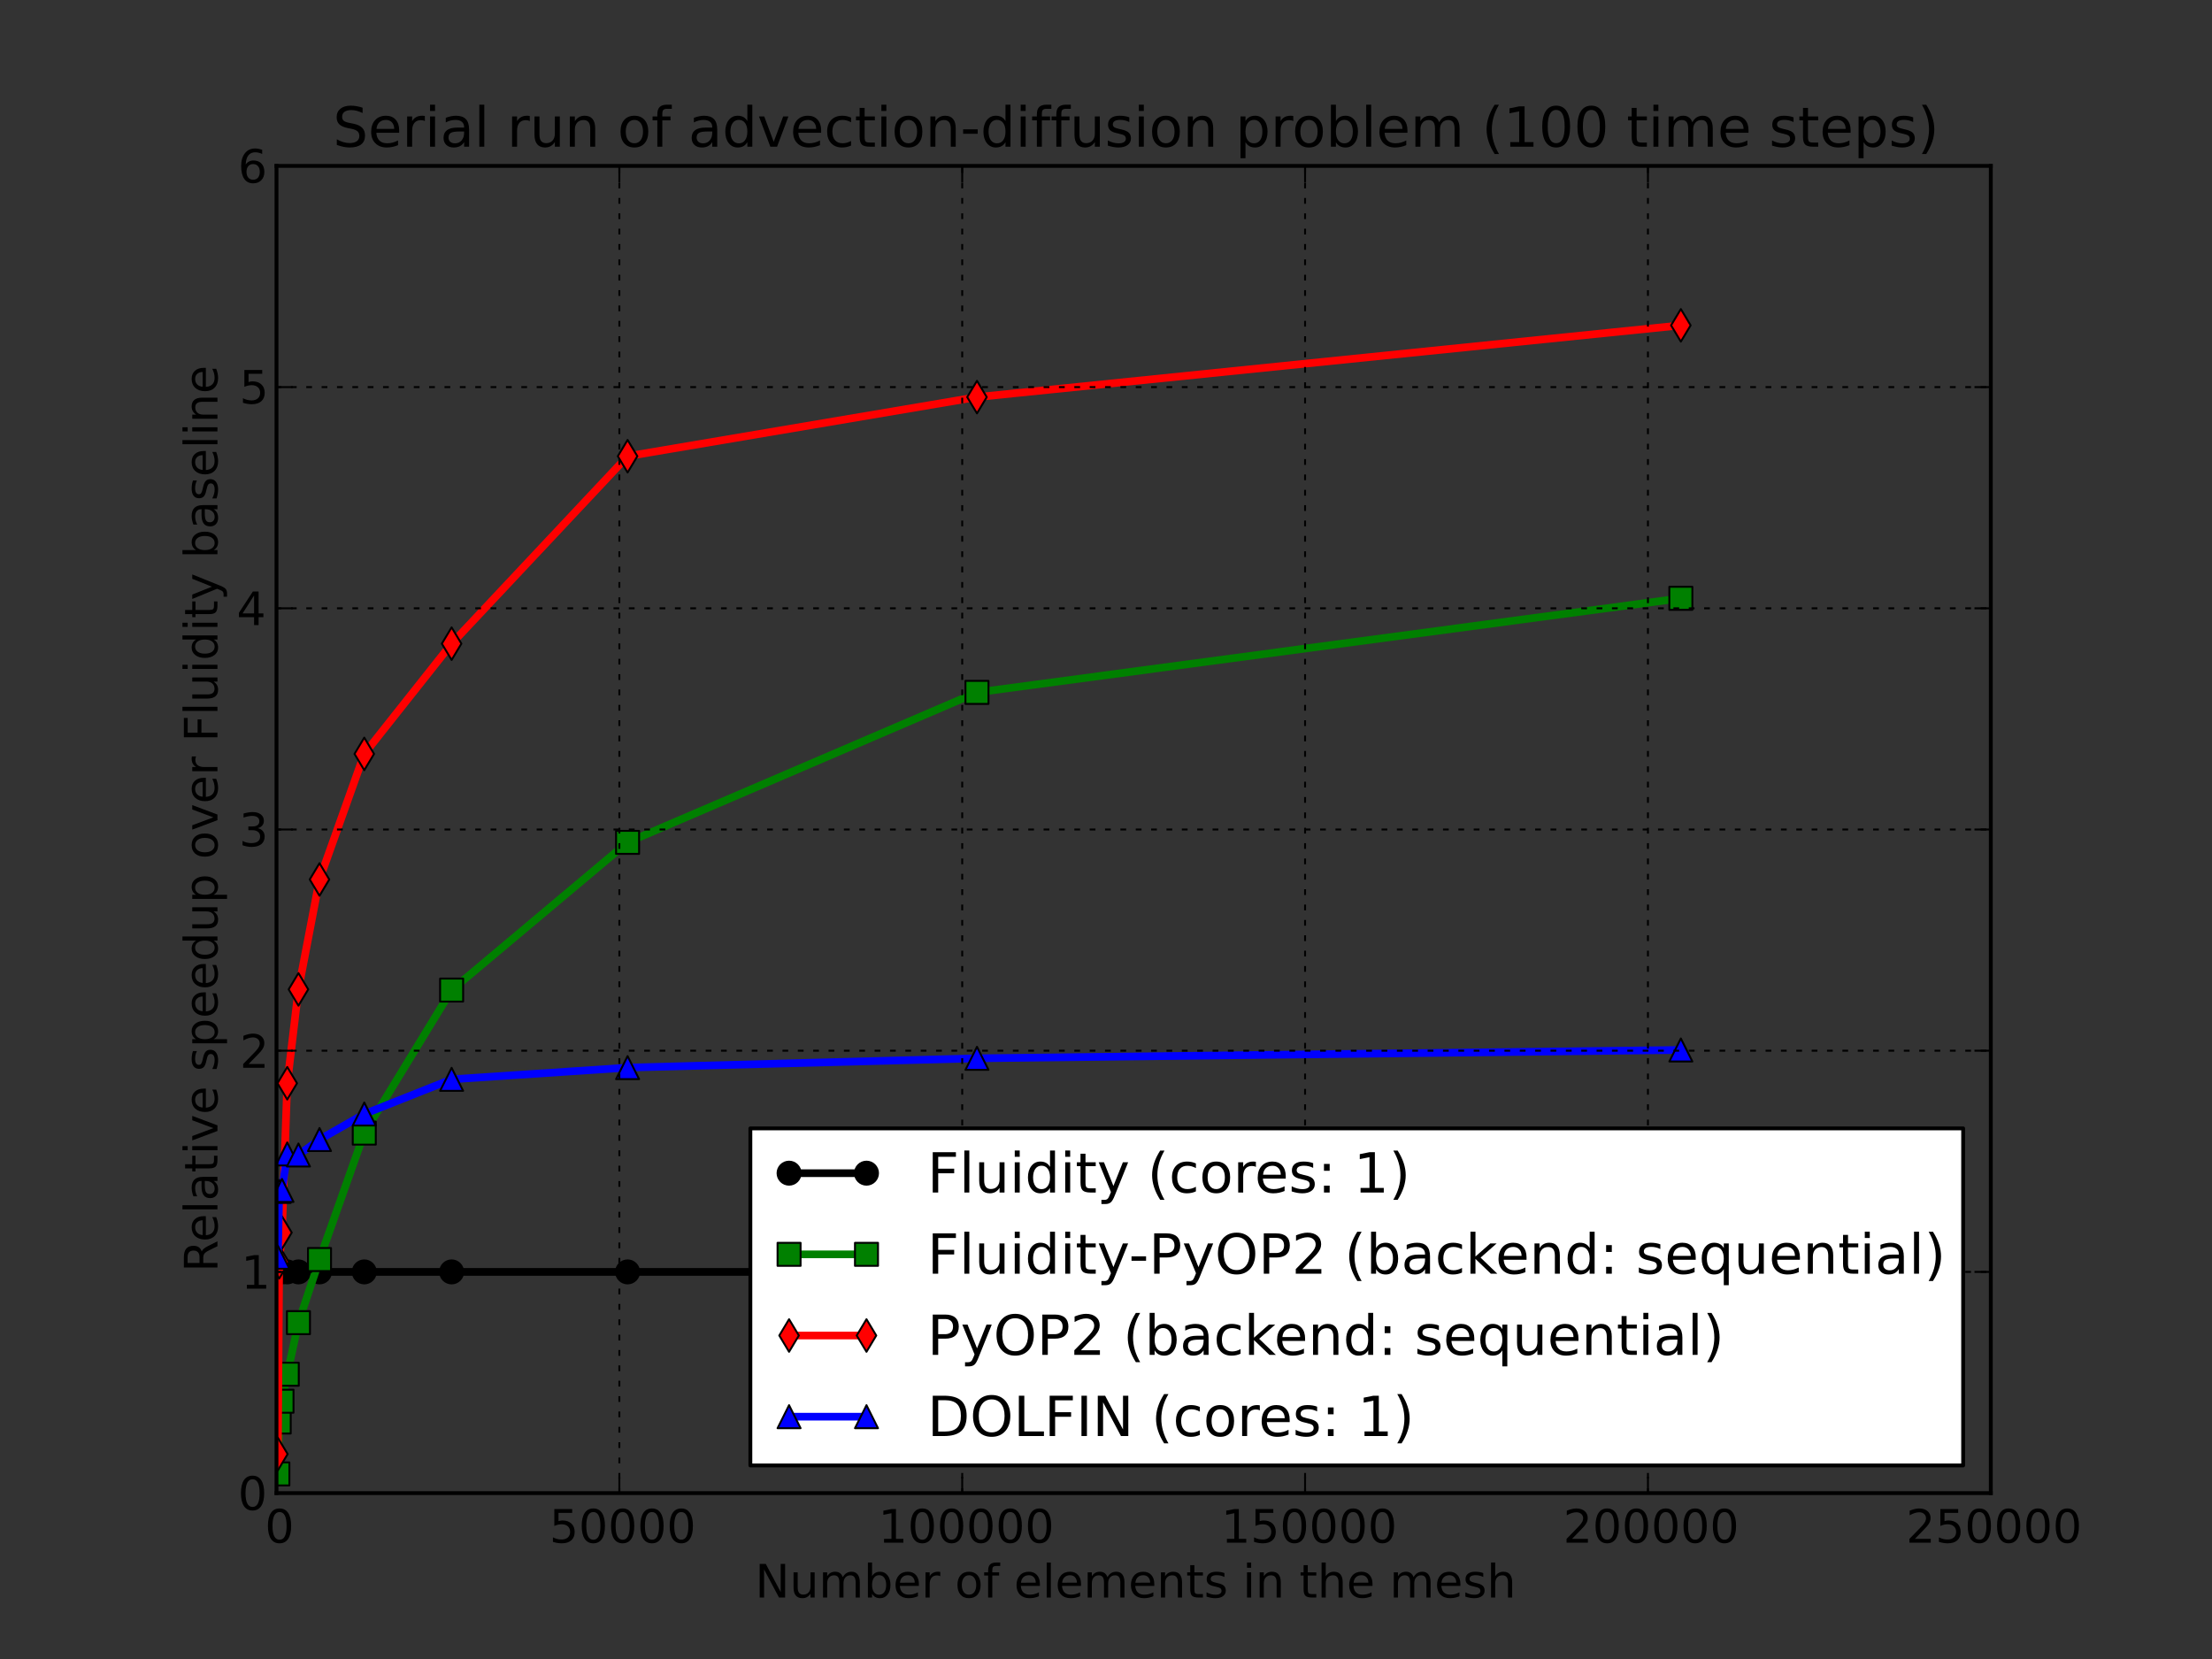 <?xml version="1.0" encoding="utf-8" standalone="no"?>
<!DOCTYPE svg PUBLIC "-//W3C//DTD SVG 1.1//EN"
  "http://www.w3.org/Graphics/SVG/1.1/DTD/svg11.dtd">
<!-- Created with matplotlib (http://matplotlib.sourceforge.net/) -->
<svg height="432pt" version="1.1" viewBox="0 0 576 432" width="576pt" xmlns="http://www.w3.org/2000/svg" xmlns:xlink="http://www.w3.org/1999/xlink">
 <rect x="0" y="0" width="576" height="432" fill="#333333" stroke="none"/>
 <defs>
  <style type="text/css">
*{stroke-linecap:square;stroke-linejoin:round;}
  </style>
 </defs>
 <g id="figure_1">
  <g id="patch_1">
   <path d="
M0 432
L576 432
L576 0
L0 0
z
" style="fill:none;opacity:0.0;"/>
  </g>
  <g id="axes_1">
   <g id="patch_2">
    <path d="
M72 388.8
L518.4 388.8
L518.4 43.2
L72 43.2
z
" style="fill:none;opacity:0.0;"/>
   </g>
   <g id="line2d_1">
    <path clip-path="url(#p7ff5b81e1d)" d="
M72.357 331.2
L72.7 331.2
L73.428 331.2
L74.8 331.2
L77.714 331.2
L83.199 331.2
L94.856 331.2
L117.601 331.2
L163.423 331.2
L254.403 331.2
L437.691 331.2" style="fill:none;stroke:#000000;stroke-width:2;"/>
    <defs>
     <path d="
M0 3
C0.796 3 1.559 2.684 2.121 2.121
C2.684 1.559 3 0.796 3 0
C3 -0.796 2.684 -1.559 2.121 -2.121
C1.559 -2.684 0.796 -3 0 -3
C-0.796 -3 -1.559 -2.684 -2.121 -2.121
C-2.684 -1.559 -3 -0.796 -3 0
C-3 0.796 -2.684 1.559 -2.121 2.121
C-1.559 2.684 -0.796 3 0 3
z
" id="m0c4cda11fe" style="stroke:#000000;stroke-linecap:butt;stroke-width:0.5;"/>
    </defs>
    <g clip-path="url(#p7ff5b81e1d)">
     <use style="stroke:#000000;stroke-linecap:butt;stroke-width:0.5;" x="72.357" xlink:href="#m0c4cda11fe" y="331.2"/>
     <use style="stroke:#000000;stroke-linecap:butt;stroke-width:0.5;" x="72.7" xlink:href="#m0c4cda11fe" y="331.2"/>
     <use style="stroke:#000000;stroke-linecap:butt;stroke-width:0.5;" x="73.428" xlink:href="#m0c4cda11fe" y="331.2"/>
     <use style="stroke:#000000;stroke-linecap:butt;stroke-width:0.5;" x="74.8" xlink:href="#m0c4cda11fe" y="331.2"/>
     <use style="stroke:#000000;stroke-linecap:butt;stroke-width:0.5;" x="77.714" xlink:href="#m0c4cda11fe" y="331.2"/>
     <use style="stroke:#000000;stroke-linecap:butt;stroke-width:0.5;" x="83.199" xlink:href="#m0c4cda11fe" y="331.2"/>
     <use style="stroke:#000000;stroke-linecap:butt;stroke-width:0.5;" x="94.856" xlink:href="#m0c4cda11fe" y="331.2"/>
     <use style="stroke:#000000;stroke-linecap:butt;stroke-width:0.5;" x="117.601" xlink:href="#m0c4cda11fe" y="331.2"/>
     <use style="stroke:#000000;stroke-linecap:butt;stroke-width:0.5;" x="163.423" xlink:href="#m0c4cda11fe" y="331.2"/>
     <use style="stroke:#000000;stroke-linecap:butt;stroke-width:0.5;" x="254.403" xlink:href="#m0c4cda11fe" y="331.2"/>
     <use style="stroke:#000000;stroke-linecap:butt;stroke-width:0.5;" x="437.691" xlink:href="#m0c4cda11fe" y="331.2"/>
    </g>
   </g>
   <g id="line2d_2">
    <path clip-path="url(#p7ff5b81e1d)" d="
M72.357 383.805
L72.7 370.285
L73.428 364.87
L74.8 357.849
L77.714 344.412
L83.199 327.983
L94.856 295.058
L117.601 257.811
L163.423 219.343
L254.403 180.295
L437.691 155.796" style="fill:none;stroke:#008000;stroke-width:2;"/>
    <defs>
     <path d="
M-3 3
L3 3
L3 -3
L-3 -3
z
" id="mdc56a07067" style="stroke:#000000;stroke-linecap:butt;stroke-linejoin:miter;stroke-width:0.5;"/>
    </defs>
    <g clip-path="url(#p7ff5b81e1d)">
     <use style="fill:#008000;stroke:#000000;stroke-linecap:butt;stroke-linejoin:miter;stroke-width:0.5;" x="72.357" xlink:href="#mdc56a07067" y="383.805"/>
     <use style="fill:#008000;stroke:#000000;stroke-linecap:butt;stroke-linejoin:miter;stroke-width:0.5;" x="72.7" xlink:href="#mdc56a07067" y="370.285"/>
     <use style="fill:#008000;stroke:#000000;stroke-linecap:butt;stroke-linejoin:miter;stroke-width:0.5;" x="73.428" xlink:href="#mdc56a07067" y="364.87"/>
     <use style="fill:#008000;stroke:#000000;stroke-linecap:butt;stroke-linejoin:miter;stroke-width:0.5;" x="74.8" xlink:href="#mdc56a07067" y="357.849"/>
     <use style="fill:#008000;stroke:#000000;stroke-linecap:butt;stroke-linejoin:miter;stroke-width:0.5;" x="77.714" xlink:href="#mdc56a07067" y="344.412"/>
     <use style="fill:#008000;stroke:#000000;stroke-linecap:butt;stroke-linejoin:miter;stroke-width:0.5;" x="83.199" xlink:href="#mdc56a07067" y="327.983"/>
     <use style="fill:#008000;stroke:#000000;stroke-linecap:butt;stroke-linejoin:miter;stroke-width:0.5;" x="94.856" xlink:href="#mdc56a07067" y="295.058"/>
     <use style="fill:#008000;stroke:#000000;stroke-linecap:butt;stroke-linejoin:miter;stroke-width:0.5;" x="117.601" xlink:href="#mdc56a07067" y="257.811"/>
     <use style="fill:#008000;stroke:#000000;stroke-linecap:butt;stroke-linejoin:miter;stroke-width:0.5;" x="163.423" xlink:href="#mdc56a07067" y="219.343"/>
     <use style="fill:#008000;stroke:#000000;stroke-linecap:butt;stroke-linejoin:miter;stroke-width:0.5;" x="254.403" xlink:href="#mdc56a07067" y="180.295"/>
     <use style="fill:#008000;stroke:#000000;stroke-linecap:butt;stroke-linejoin:miter;stroke-width:0.5;" x="437.691" xlink:href="#mdc56a07067" y="155.796"/>
    </g>
   </g>
   <g id="line2d_3">
    <path clip-path="url(#p7ff5b81e1d)" d="
M72.357 378.63
L72.7 328.686
L73.428 320.964
L74.8 282.075
L77.714 257.63
L83.199 229.013
L94.856 196.316
L117.601 167.608
L163.423 118.797
L254.403 103.403
L437.691 84.718" style="fill:none;stroke:#ff0000;stroke-width:2;"/>
    <defs>
     <path d="
M-1.9984e-16 4.243
L2.546 0
L2.44249e-16 -4.243
L-2.546 -8.88178e-16
z
" id="m2708ac8ea4" style="stroke:#000000;stroke-linecap:butt;stroke-linejoin:miter;stroke-width:0.5;"/>
    </defs>
    <g clip-path="url(#p7ff5b81e1d)">
     <use style="fill:#ff0000;stroke:#000000;stroke-linecap:butt;stroke-linejoin:miter;stroke-width:0.5;" x="72.357" xlink:href="#m2708ac8ea4" y="378.63"/>
     <use style="fill:#ff0000;stroke:#000000;stroke-linecap:butt;stroke-linejoin:miter;stroke-width:0.5;" x="72.7" xlink:href="#m2708ac8ea4" y="328.686"/>
     <use style="fill:#ff0000;stroke:#000000;stroke-linecap:butt;stroke-linejoin:miter;stroke-width:0.5;" x="73.428" xlink:href="#m2708ac8ea4" y="320.964"/>
     <use style="fill:#ff0000;stroke:#000000;stroke-linecap:butt;stroke-linejoin:miter;stroke-width:0.5;" x="74.8" xlink:href="#m2708ac8ea4" y="282.075"/>
     <use style="fill:#ff0000;stroke:#000000;stroke-linecap:butt;stroke-linejoin:miter;stroke-width:0.5;" x="77.714" xlink:href="#m2708ac8ea4" y="257.63"/>
     <use style="fill:#ff0000;stroke:#000000;stroke-linecap:butt;stroke-linejoin:miter;stroke-width:0.5;" x="83.199" xlink:href="#m2708ac8ea4" y="229.013"/>
     <use style="fill:#ff0000;stroke:#000000;stroke-linecap:butt;stroke-linejoin:miter;stroke-width:0.5;" x="94.856" xlink:href="#m2708ac8ea4" y="196.316"/>
     <use style="fill:#ff0000;stroke:#000000;stroke-linecap:butt;stroke-linejoin:miter;stroke-width:0.5;" x="117.601" xlink:href="#m2708ac8ea4" y="167.608"/>
     <use style="fill:#ff0000;stroke:#000000;stroke-linecap:butt;stroke-linejoin:miter;stroke-width:0.5;" x="163.423" xlink:href="#m2708ac8ea4" y="118.797"/>
     <use style="fill:#ff0000;stroke:#000000;stroke-linecap:butt;stroke-linejoin:miter;stroke-width:0.5;" x="254.403" xlink:href="#m2708ac8ea4" y="103.403"/>
     <use style="fill:#ff0000;stroke:#000000;stroke-linecap:butt;stroke-linejoin:miter;stroke-width:0.5;" x="437.691" xlink:href="#m2708ac8ea4" y="84.718"/>
    </g>
   </g>
   <g id="line2d_4">
    <path clip-path="url(#p7ff5b81e1d)" d="
M72.357 327.377
L72.7 310.251
L73.428 309.98
L74.8 300.48
L77.714 300.758
L83.199 296.735
L94.856 290.085
L117.601 281.051
L163.423 278.004
L254.403 275.581
L437.691 273.409" style="fill:none;stroke:#0000ff;stroke-width:2;"/>
    <defs>
     <path d="
M0 -3
L-3 3
L3 3
z
" id="m358d55ed93" style="stroke:#000000;stroke-linecap:butt;stroke-linejoin:miter;stroke-width:0.5;"/>
    </defs>
    <g clip-path="url(#p7ff5b81e1d)">
     <use style="fill:#0000ff;stroke:#000000;stroke-linecap:butt;stroke-linejoin:miter;stroke-width:0.5;" x="72.357" xlink:href="#m358d55ed93" y="327.377"/>
     <use style="fill:#0000ff;stroke:#000000;stroke-linecap:butt;stroke-linejoin:miter;stroke-width:0.5;" x="72.7" xlink:href="#m358d55ed93" y="310.251"/>
     <use style="fill:#0000ff;stroke:#000000;stroke-linecap:butt;stroke-linejoin:miter;stroke-width:0.5;" x="73.428" xlink:href="#m358d55ed93" y="309.98"/>
     <use style="fill:#0000ff;stroke:#000000;stroke-linecap:butt;stroke-linejoin:miter;stroke-width:0.5;" x="74.8" xlink:href="#m358d55ed93" y="300.48"/>
     <use style="fill:#0000ff;stroke:#000000;stroke-linecap:butt;stroke-linejoin:miter;stroke-width:0.5;" x="77.714" xlink:href="#m358d55ed93" y="300.758"/>
     <use style="fill:#0000ff;stroke:#000000;stroke-linecap:butt;stroke-linejoin:miter;stroke-width:0.5;" x="83.199" xlink:href="#m358d55ed93" y="296.735"/>
     <use style="fill:#0000ff;stroke:#000000;stroke-linecap:butt;stroke-linejoin:miter;stroke-width:0.5;" x="94.856" xlink:href="#m358d55ed93" y="290.085"/>
     <use style="fill:#0000ff;stroke:#000000;stroke-linecap:butt;stroke-linejoin:miter;stroke-width:0.5;" x="117.601" xlink:href="#m358d55ed93" y="281.051"/>
     <use style="fill:#0000ff;stroke:#000000;stroke-linecap:butt;stroke-linejoin:miter;stroke-width:0.5;" x="163.423" xlink:href="#m358d55ed93" y="278.004"/>
     <use style="fill:#0000ff;stroke:#000000;stroke-linecap:butt;stroke-linejoin:miter;stroke-width:0.5;" x="254.403" xlink:href="#m358d55ed93" y="275.581"/>
     <use style="fill:#0000ff;stroke:#000000;stroke-linecap:butt;stroke-linejoin:miter;stroke-width:0.5;" x="437.691" xlink:href="#m358d55ed93" y="273.409"/>
    </g>
   </g>
   <g id="matplotlib.axis_1">
    <g id="xtick_1">
     <g id="line2d_5">
      <path clip-path="url(#p7ff5b81e1d)" d="
M72 388.8
L72 43.2" style="fill:none;stroke:#000000;stroke-dasharray:1,3;stroke-dashoffset:0.0;stroke-linecap:butt;stroke-width:0.5;"/>
     </g>
     <g id="line2d_6">
      <defs>
       <path d="
M0 0
L0 -4" id="m0012dd4eef" style="stroke:#000000;stroke-linecap:butt;stroke-width:0.5;"/>
      </defs>
      <g>
       <use style="stroke:#000000;stroke-linecap:butt;stroke-width:0.5;" x="72.0" xlink:href="#m0012dd4eef" y="388.8"/>
      </g>
     </g>
     <g id="line2d_7">
      <defs>
       <path d="
M0 0
L0 4" id="m476344969c" style="stroke:#000000;stroke-linecap:butt;stroke-width:0.5;"/>
      </defs>
      <g>
       <use style="stroke:#000000;stroke-linecap:butt;stroke-width:0.5;" x="72.0" xlink:href="#m476344969c" y="43.2"/>
      </g>
     </g>
     <g id="text_1">
      <!-- 0 -->
      <defs>
       <path d="
M31.781 66.406
Q24.172 66.406 20.328 58.906
Q16.5 51.422 16.5 36.375
Q16.5 21.391 20.328 13.891
Q24.172 6.391 31.781 6.391
Q39.453 6.391 43.281 13.891
Q47.125 21.391 47.125 36.375
Q47.125 51.422 43.281 58.906
Q39.453 66.406 31.781 66.406
M31.781 74.219
Q44.047 74.219 50.516 64.516
Q56.984 54.828 56.984 36.375
Q56.984 17.969 50.516 8.266
Q44.047 -1.422 31.781 -1.422
Q19.531 -1.422 13.062 8.266
Q6.594 17.969 6.594 36.375
Q6.594 54.828 13.062 64.516
Q19.531 74.219 31.781 74.219" id="DejaVuSans-30"/>
      </defs>
      <g transform="translate(68.977 401.706)scale(0.12 -0.12)">
       <use xlink:href="#DejaVuSans-30"/>
      </g>
     </g>
    </g>
    <g id="xtick_2">
     <g id="line2d_8">
      <path clip-path="url(#p7ff5b81e1d)" d="
M161.28 388.8
L161.28 43.2" style="fill:none;stroke:#000000;stroke-dasharray:1,3;stroke-dashoffset:0.0;stroke-linecap:butt;stroke-width:0.5;"/>
     </g>
     <g id="line2d_9">
      <g>
       <use style="stroke:#000000;stroke-linecap:butt;stroke-width:0.5;" x="161.28" xlink:href="#m0012dd4eef" y="388.8"/>
      </g>
     </g>
     <g id="line2d_10">
      <g>
       <use style="stroke:#000000;stroke-linecap:butt;stroke-width:0.5;" x="161.28" xlink:href="#m476344969c" y="43.2"/>
      </g>
     </g>
     <g id="text_2">
      <!-- 50000 -->
      <defs>
       <path d="
M10.797 72.906
L49.516 72.906
L49.516 64.594
L19.828 64.594
L19.828 46.734
Q21.969 47.469 24.109 47.828
Q26.266 48.188 28.422 48.188
Q40.625 48.188 47.75 41.5
Q54.891 34.812 54.891 23.391
Q54.891 11.625 47.562 5.094
Q40.234 -1.422 26.906 -1.422
Q22.312 -1.422 17.547 -0.641
Q12.797 0.141 7.719 1.703
L7.719 11.625
Q12.109 9.234 16.797 8.062
Q21.484 6.891 26.703 6.891
Q35.156 6.891 40.078 11.328
Q45.016 15.766 45.016 23.391
Q45.016 31 40.078 35.438
Q35.156 39.891 26.703 39.891
Q22.75 39.891 18.812 39.016
Q14.891 38.141 10.797 36.281
z
" id="DejaVuSans-35"/>
      </defs>
      <g transform="translate(143.054 401.706)scale(0.12 -0.12)">
       <use xlink:href="#DejaVuSans-35"/>
       <use x="63.623" xlink:href="#DejaVuSans-30"/>
       <use x="127.246" xlink:href="#DejaVuSans-30"/>
       <use x="190.869" xlink:href="#DejaVuSans-30"/>
       <use x="254.492" xlink:href="#DejaVuSans-30"/>
      </g>
     </g>
    </g>
    <g id="xtick_3">
     <g id="line2d_11">
      <path clip-path="url(#p7ff5b81e1d)" d="
M250.56 388.8
L250.56 43.2" style="fill:none;stroke:#000000;stroke-dasharray:1,3;stroke-dashoffset:0.0;stroke-linecap:butt;stroke-width:0.5;"/>
     </g>
     <g id="line2d_12">
      <g>
       <use style="stroke:#000000;stroke-linecap:butt;stroke-width:0.5;" x="250.56" xlink:href="#m0012dd4eef" y="388.8"/>
      </g>
     </g>
     <g id="line2d_13">
      <g>
       <use style="stroke:#000000;stroke-linecap:butt;stroke-width:0.5;" x="250.56" xlink:href="#m476344969c" y="43.2"/>
      </g>
     </g>
     <g id="text_3">
      <!-- 100000 -->
      <defs>
       <path d="
M12.406 8.297
L28.516 8.297
L28.516 63.922
L10.984 60.406
L10.984 69.391
L28.422 72.906
L38.281 72.906
L38.281 8.297
L54.391 8.297
L54.391 0
L12.406 0
z
" id="DejaVuSans-31"/>
      </defs>
      <g transform="translate(228.713 401.706)scale(0.12 -0.12)">
       <use xlink:href="#DejaVuSans-31"/>
       <use x="63.623" xlink:href="#DejaVuSans-30"/>
       <use x="127.246" xlink:href="#DejaVuSans-30"/>
       <use x="190.869" xlink:href="#DejaVuSans-30"/>
       <use x="254.492" xlink:href="#DejaVuSans-30"/>
       <use x="318.115" xlink:href="#DejaVuSans-30"/>
      </g>
     </g>
    </g>
    <g id="xtick_4">
     <g id="line2d_14">
      <path clip-path="url(#p7ff5b81e1d)" d="
M339.84 388.8
L339.84 43.2" style="fill:none;stroke:#000000;stroke-dasharray:1,3;stroke-dashoffset:0.0;stroke-linecap:butt;stroke-width:0.5;"/>
     </g>
     <g id="line2d_15">
      <g>
       <use style="stroke:#000000;stroke-linecap:butt;stroke-width:0.5;" x="339.84" xlink:href="#m0012dd4eef" y="388.8"/>
      </g>
     </g>
     <g id="line2d_16">
      <g>
       <use style="stroke:#000000;stroke-linecap:butt;stroke-width:0.5;" x="339.84" xlink:href="#m476344969c" y="43.2"/>
      </g>
     </g>
     <g id="text_4">
      <!-- 150000 -->
      <g transform="translate(317.993 401.706)scale(0.12 -0.12)">
       <use xlink:href="#DejaVuSans-31"/>
       <use x="63.623" xlink:href="#DejaVuSans-35"/>
       <use x="127.246" xlink:href="#DejaVuSans-30"/>
       <use x="190.869" xlink:href="#DejaVuSans-30"/>
       <use x="254.492" xlink:href="#DejaVuSans-30"/>
       <use x="318.115" xlink:href="#DejaVuSans-30"/>
      </g>
     </g>
    </g>
    <g id="xtick_5">
     <g id="line2d_17">
      <path clip-path="url(#p7ff5b81e1d)" d="
M429.12 388.8
L429.12 43.2" style="fill:none;stroke:#000000;stroke-dasharray:1,3;stroke-dashoffset:0.0;stroke-linecap:butt;stroke-width:0.5;"/>
     </g>
     <g id="line2d_18">
      <g>
       <use style="stroke:#000000;stroke-linecap:butt;stroke-width:0.5;" x="429.12" xlink:href="#m0012dd4eef" y="388.8"/>
      </g>
     </g>
     <g id="line2d_19">
      <g>
       <use style="stroke:#000000;stroke-linecap:butt;stroke-width:0.5;" x="429.12" xlink:href="#m476344969c" y="43.2"/>
      </g>
     </g>
     <g id="text_5">
      <!-- 200000 -->
      <defs>
       <path d="
M19.188 8.297
L53.609 8.297
L53.609 0
L7.328 0
L7.328 8.297
Q12.938 14.109 22.625 23.891
Q32.328 33.688 34.812 36.531
Q39.547 41.844 41.422 45.531
Q43.312 49.219 43.312 52.781
Q43.312 58.594 39.234 62.25
Q35.156 65.922 28.609 65.922
Q23.969 65.922 18.812 64.312
Q13.672 62.703 7.812 59.422
L7.812 69.391
Q13.766 71.781 18.938 73
Q24.125 74.219 28.422 74.219
Q39.75 74.219 46.484 68.547
Q53.219 62.891 53.219 53.422
Q53.219 48.922 51.531 44.891
Q49.859 40.875 45.406 35.406
Q44.188 33.984 37.641 27.219
Q31.109 20.453 19.188 8.297" id="DejaVuSans-32"/>
      </defs>
      <g transform="translate(407.053 401.706)scale(0.12 -0.12)">
       <use xlink:href="#DejaVuSans-32"/>
       <use x="63.623" xlink:href="#DejaVuSans-30"/>
       <use x="127.246" xlink:href="#DejaVuSans-30"/>
       <use x="190.869" xlink:href="#DejaVuSans-30"/>
       <use x="254.492" xlink:href="#DejaVuSans-30"/>
       <use x="318.115" xlink:href="#DejaVuSans-30"/>
      </g>
     </g>
    </g>
    <g id="xtick_6">
     <g id="line2d_20">
      <path clip-path="url(#p7ff5b81e1d)" d="
M518.4 388.8
L518.4 43.2" style="fill:none;stroke:#000000;stroke-dasharray:1,3;stroke-dashoffset:0.0;stroke-linecap:butt;stroke-width:0.5;"/>
     </g>
     <g id="line2d_21">
      <g>
       <use style="stroke:#000000;stroke-linecap:butt;stroke-width:0.5;" x="518.4" xlink:href="#m0012dd4eef" y="388.8"/>
      </g>
     </g>
     <g id="line2d_22">
      <g>
       <use style="stroke:#000000;stroke-linecap:butt;stroke-width:0.5;" x="518.4" xlink:href="#m476344969c" y="43.2"/>
      </g>
     </g>
     <g id="text_6">
      <!-- 250000 -->
      <g transform="translate(496.333 401.706)scale(0.12 -0.12)">
       <use xlink:href="#DejaVuSans-32"/>
       <use x="63.623" xlink:href="#DejaVuSans-35"/>
       <use x="127.246" xlink:href="#DejaVuSans-30"/>
       <use x="190.869" xlink:href="#DejaVuSans-30"/>
       <use x="254.492" xlink:href="#DejaVuSans-30"/>
       <use x="318.115" xlink:href="#DejaVuSans-30"/>
      </g>
     </g>
    </g>
    <g id="text_7">
     <!-- Number of elements in the mesh -->
     <defs>
      <path d="
M9.812 72.906
L23.094 72.906
L55.422 11.922
L55.422 72.906
L64.984 72.906
L64.984 0
L51.703 0
L19.391 60.984
L19.391 0
L9.812 0
z
" id="DejaVuSans-4e"/>
      <path d="
M30.609 48.391
Q23.391 48.391 19.188 42.75
Q14.984 37.109 14.984 27.297
Q14.984 17.484 19.156 11.844
Q23.344 6.203 30.609 6.203
Q37.797 6.203 41.984 11.859
Q46.188 17.531 46.188 27.297
Q46.188 37.016 41.984 42.703
Q37.797 48.391 30.609 48.391
M30.609 56
Q42.328 56 49.016 48.375
Q55.719 40.766 55.719 27.297
Q55.719 13.875 49.016 6.219
Q42.328 -1.422 30.609 -1.422
Q18.844 -1.422 12.172 6.219
Q5.516 13.875 5.516 27.297
Q5.516 40.766 12.172 48.375
Q18.844 56 30.609 56" id="DejaVuSans-6f"/>
      <path d="
M52 44.188
Q55.375 50.25 60.062 53.125
Q64.75 56 71.094 56
Q79.641 56 84.281 50.016
Q88.922 44.047 88.922 33.016
L88.922 0
L79.891 0
L79.891 32.719
Q79.891 40.578 77.094 44.375
Q74.312 48.188 68.609 48.188
Q61.625 48.188 57.562 43.547
Q53.516 38.922 53.516 30.906
L53.516 0
L44.484 0
L44.484 32.719
Q44.484 40.625 41.703 44.406
Q38.922 48.188 33.109 48.188
Q26.219 48.188 22.156 43.531
Q18.109 38.875 18.109 30.906
L18.109 0
L9.078 0
L9.078 54.688
L18.109 54.688
L18.109 46.188
Q21.188 51.219 25.484 53.609
Q29.781 56 35.688 56
Q41.656 56 45.828 52.969
Q50 49.953 52 44.188" id="DejaVuSans-6d"/>
      <path d="
M54.891 33.016
L54.891 0
L45.906 0
L45.906 32.719
Q45.906 40.484 42.875 44.328
Q39.844 48.188 33.797 48.188
Q26.516 48.188 22.312 43.547
Q18.109 38.922 18.109 30.906
L18.109 0
L9.078 0
L9.078 54.688
L18.109 54.688
L18.109 46.188
Q21.344 51.125 25.703 53.562
Q30.078 56 35.797 56
Q45.219 56 50.047 50.172
Q54.891 44.344 54.891 33.016" id="DejaVuSans-6e"/>
      <path d="
M9.422 75.984
L18.406 75.984
L18.406 0
L9.422 0
z
" id="DejaVuSans-6c"/>
      <path d="
M37.109 75.984
L37.109 68.5
L28.516 68.5
Q23.688 68.5 21.797 66.547
Q19.922 64.594 19.922 59.516
L19.922 54.688
L34.719 54.688
L34.719 47.703
L19.922 47.703
L19.922 0
L10.891 0
L10.891 47.703
L2.297 47.703
L2.297 54.688
L10.891 54.688
L10.891 58.5
Q10.891 67.625 15.141 71.797
Q19.391 75.984 28.609 75.984
z
" id="DejaVuSans-66"/>
      <path id="DejaVuSans-20"/>
      <path d="
M54.891 33.016
L54.891 0
L45.906 0
L45.906 32.719
Q45.906 40.484 42.875 44.328
Q39.844 48.188 33.797 48.188
Q26.516 48.188 22.312 43.547
Q18.109 38.922 18.109 30.906
L18.109 0
L9.078 0
L9.078 75.984
L18.109 75.984
L18.109 46.188
Q21.344 51.125 25.703 53.562
Q30.078 56 35.797 56
Q45.219 56 50.047 50.172
Q54.891 44.344 54.891 33.016" id="DejaVuSans-68"/>
      <path d="
M9.422 54.688
L18.406 54.688
L18.406 0
L9.422 0
z

M9.422 75.984
L18.406 75.984
L18.406 64.594
L9.422 64.594
z
" id="DejaVuSans-69"/>
      <path d="
M8.5 21.578
L8.5 54.688
L17.484 54.688
L17.484 21.922
Q17.484 14.156 20.5 10.266
Q23.531 6.391 29.594 6.391
Q36.859 6.391 41.078 11.031
Q45.312 15.672 45.312 23.688
L45.312 54.688
L54.297 54.688
L54.297 0
L45.312 0
L45.312 8.406
Q42.047 3.422 37.719 1
Q33.406 -1.422 27.688 -1.422
Q18.266 -1.422 13.375 4.438
Q8.5 10.297 8.5 21.578
M31.109 56
z
" id="DejaVuSans-75"/>
      <path d="
M18.312 70.219
L18.312 54.688
L36.812 54.688
L36.812 47.703
L18.312 47.703
L18.312 18.016
Q18.312 11.328 20.141 9.422
Q21.969 7.516 27.594 7.516
L36.812 7.516
L36.812 0
L27.594 0
Q17.188 0 13.234 3.875
Q9.281 7.766 9.281 18.016
L9.281 47.703
L2.688 47.703
L2.688 54.688
L9.281 54.688
L9.281 70.219
z
" id="DejaVuSans-74"/>
      <path d="
M56.203 29.594
L56.203 25.203
L14.891 25.203
Q15.484 15.922 20.484 11.062
Q25.484 6.203 34.422 6.203
Q39.594 6.203 44.453 7.469
Q49.312 8.734 54.109 11.281
L54.109 2.781
Q49.266 0.734 44.188 -0.344
Q39.109 -1.422 33.891 -1.422
Q20.797 -1.422 13.156 6.188
Q5.516 13.812 5.516 26.812
Q5.516 40.234 12.766 48.109
Q20.016 56 32.328 56
Q43.359 56 49.781 48.891
Q56.203 41.797 56.203 29.594
M47.219 32.234
Q47.125 39.594 43.094 43.984
Q39.062 48.391 32.422 48.391
Q24.906 48.391 20.391 44.141
Q15.875 39.891 15.188 32.172
z
" id="DejaVuSans-65"/>
      <path d="
M48.688 27.297
Q48.688 37.203 44.609 42.844
Q40.531 48.484 33.406 48.484
Q26.266 48.484 22.188 42.844
Q18.109 37.203 18.109 27.297
Q18.109 17.391 22.188 11.75
Q26.266 6.109 33.406 6.109
Q40.531 6.109 44.609 11.75
Q48.688 17.391 48.688 27.297
M18.109 46.391
Q20.953 51.266 25.266 53.625
Q29.594 56 35.594 56
Q45.562 56 51.781 48.094
Q58.016 40.188 58.016 27.297
Q58.016 14.406 51.781 6.484
Q45.562 -1.422 35.594 -1.422
Q29.594 -1.422 25.266 0.953
Q20.953 3.328 18.109 8.203
L18.109 0
L9.078 0
L9.078 75.984
L18.109 75.984
z
" id="DejaVuSans-62"/>
      <path d="
M44.281 53.078
L44.281 44.578
Q40.484 46.531 36.375 47.5
Q32.281 48.484 27.875 48.484
Q21.188 48.484 17.844 46.438
Q14.5 44.391 14.5 40.281
Q14.5 37.156 16.891 35.375
Q19.281 33.594 26.516 31.984
L29.594 31.297
Q39.156 29.25 43.188 25.516
Q47.219 21.781 47.219 15.094
Q47.219 7.469 41.188 3.016
Q35.156 -1.422 24.609 -1.422
Q20.219 -1.422 15.453 -0.562
Q10.688 0.297 5.422 2
L5.422 11.281
Q10.406 8.688 15.234 7.391
Q20.062 6.109 24.812 6.109
Q31.156 6.109 34.562 8.281
Q37.984 10.453 37.984 14.406
Q37.984 18.062 35.516 20.016
Q33.062 21.969 24.703 23.781
L21.578 24.516
Q13.234 26.266 9.516 29.906
Q5.812 33.547 5.812 39.891
Q5.812 47.609 11.281 51.797
Q16.75 56 26.812 56
Q31.781 56 36.172 55.266
Q40.578 54.547 44.281 53.078" id="DejaVuSans-73"/>
      <path d="
M41.109 46.297
Q39.594 47.172 37.812 47.578
Q36.031 48 33.891 48
Q26.266 48 22.188 43.047
Q18.109 38.094 18.109 28.812
L18.109 0
L9.078 0
L9.078 54.688
L18.109 54.688
L18.109 46.188
Q20.953 51.172 25.484 53.578
Q30.031 56 36.531 56
Q37.453 56 38.578 55.875
Q39.703 55.766 41.062 55.516
z
" id="DejaVuSans-72"/>
     </defs>
     <g transform="translate(196.641 415.995)scale(0.12 -0.12)">
      <use xlink:href="#DejaVuSans-4e"/>
      <use x="74.805" xlink:href="#DejaVuSans-75"/>
      <use x="138.184" xlink:href="#DejaVuSans-6d"/>
      <use x="235.596" xlink:href="#DejaVuSans-62"/>
      <use x="299.072" xlink:href="#DejaVuSans-65"/>
      <use x="360.596" xlink:href="#DejaVuSans-72"/>
      <use x="401.709" xlink:href="#DejaVuSans-20"/>
      <use x="433.496" xlink:href="#DejaVuSans-6f"/>
      <use x="494.678" xlink:href="#DejaVuSans-66"/>
      <use x="529.883" xlink:href="#DejaVuSans-20"/>
      <use x="561.67" xlink:href="#DejaVuSans-65"/>
      <use x="623.193" xlink:href="#DejaVuSans-6c"/>
      <use x="650.977" xlink:href="#DejaVuSans-65"/>
      <use x="712.5" xlink:href="#DejaVuSans-6d"/>
      <use x="809.912" xlink:href="#DejaVuSans-65"/>
      <use x="871.436" xlink:href="#DejaVuSans-6e"/>
      <use x="934.814" xlink:href="#DejaVuSans-74"/>
      <use x="974.023" xlink:href="#DejaVuSans-73"/>
      <use x="1026.123" xlink:href="#DejaVuSans-20"/>
      <use x="1057.91" xlink:href="#DejaVuSans-69"/>
      <use x="1085.693" xlink:href="#DejaVuSans-6e"/>
      <use x="1149.072" xlink:href="#DejaVuSans-20"/>
      <use x="1180.859" xlink:href="#DejaVuSans-74"/>
      <use x="1220.068" xlink:href="#DejaVuSans-68"/>
      <use x="1283.447" xlink:href="#DejaVuSans-65"/>
      <use x="1344.971" xlink:href="#DejaVuSans-20"/>
      <use x="1376.758" xlink:href="#DejaVuSans-6d"/>
      <use x="1474.17" xlink:href="#DejaVuSans-65"/>
      <use x="1535.693" xlink:href="#DejaVuSans-73"/>
      <use x="1587.793" xlink:href="#DejaVuSans-68"/>
     </g>
    </g>
   </g>
   <g id="matplotlib.axis_2">
    <g id="ytick_1">
     <g id="line2d_23">
      <path clip-path="url(#p7ff5b81e1d)" d="
M72 388.8
L518.4 388.8" style="fill:none;stroke:#000000;stroke-dasharray:1,3;stroke-dashoffset:0.0;stroke-linecap:butt;stroke-width:0.5;"/>
     </g>
     <g id="line2d_24">
      <defs>
       <path d="
M0 0
L4 0" id="me8a85f7bf6" style="stroke:#000000;stroke-linecap:butt;stroke-width:0.5;"/>
      </defs>
      <g>
       <use style="stroke:#000000;stroke-linecap:butt;stroke-width:0.5;" x="72.0" xlink:href="#me8a85f7bf6" y="388.8"/>
      </g>
     </g>
     <g id="line2d_25">
      <defs>
       <path d="
M0 0
L-4 0" id="m1a32005dea" style="stroke:#000000;stroke-linecap:butt;stroke-width:0.5;"/>
      </defs>
      <g>
       <use style="stroke:#000000;stroke-linecap:butt;stroke-width:0.5;" x="518.4" xlink:href="#m1a32005dea" y="388.8"/>
      </g>
     </g>
     <g id="text_8">
      <!-- 0 -->
      <g transform="translate(61.953 393.168)scale(0.12 -0.12)">
       <use xlink:href="#DejaVuSans-30"/>
      </g>
     </g>
    </g>
    <g id="ytick_2">
     <g id="line2d_26">
      <path clip-path="url(#p7ff5b81e1d)" d="
M72 331.2
L518.4 331.2" style="fill:none;stroke:#000000;stroke-dasharray:1,3;stroke-dashoffset:0.0;stroke-linecap:butt;stroke-width:0.5;"/>
     </g>
     <g id="line2d_27">
      <g>
       <use style="stroke:#000000;stroke-linecap:butt;stroke-width:0.5;" x="72.0" xlink:href="#me8a85f7bf6" y="331.2"/>
      </g>
     </g>
     <g id="line2d_28">
      <g>
       <use style="stroke:#000000;stroke-linecap:butt;stroke-width:0.5;" x="518.4" xlink:href="#m1a32005dea" y="331.2"/>
      </g>
     </g>
     <g id="text_9">
      <!-- 1 -->
      <g transform="translate(62.791 335.574)scale(0.12 -0.12)">
       <use xlink:href="#DejaVuSans-31"/>
      </g>
     </g>
    </g>
    <g id="ytick_3">
     <g id="line2d_29">
      <path clip-path="url(#p7ff5b81e1d)" d="
M72 273.6
L518.4 273.6" style="fill:none;stroke:#000000;stroke-dasharray:1,3;stroke-dashoffset:0.0;stroke-linecap:butt;stroke-width:0.5;"/>
     </g>
     <g id="line2d_30">
      <g>
       <use style="stroke:#000000;stroke-linecap:butt;stroke-width:0.5;" x="72.0" xlink:href="#me8a85f7bf6" y="273.6"/>
      </g>
     </g>
     <g id="line2d_31">
      <g>
       <use style="stroke:#000000;stroke-linecap:butt;stroke-width:0.5;" x="518.4" xlink:href="#m1a32005dea" y="273.6"/>
      </g>
     </g>
     <g id="text_10">
      <!-- 2 -->
      <g transform="translate(62.446 278.053)scale(0.12 -0.12)">
       <use xlink:href="#DejaVuSans-32"/>
      </g>
     </g>
    </g>
    <g id="ytick_4">
     <g id="line2d_32">
      <path clip-path="url(#p7ff5b81e1d)" d="
M72 216
L518.4 216" style="fill:none;stroke:#000000;stroke-dasharray:1,3;stroke-dashoffset:0.0;stroke-linecap:butt;stroke-width:0.5;"/>
     </g>
     <g id="line2d_33">
      <g>
       <use style="stroke:#000000;stroke-linecap:butt;stroke-width:0.5;" x="72.0" xlink:href="#me8a85f7bf6" y="216.0"/>
      </g>
     </g>
     <g id="line2d_34">
      <g>
       <use style="stroke:#000000;stroke-linecap:butt;stroke-width:0.5;" x="518.4" xlink:href="#m1a32005dea" y="216.0"/>
      </g>
     </g>
     <g id="text_11">
      <!-- 3 -->
      <defs>
       <path d="
M40.578 39.312
Q47.656 37.797 51.625 33
Q55.609 28.219 55.609 21.188
Q55.609 10.406 48.188 4.484
Q40.766 -1.422 27.094 -1.422
Q22.516 -1.422 17.656 -0.516
Q12.797 0.391 7.625 2.203
L7.625 11.719
Q11.719 9.328 16.594 8.109
Q21.484 6.891 26.812 6.891
Q36.078 6.891 40.938 10.547
Q45.797 14.203 45.797 21.188
Q45.797 27.641 41.281 31.266
Q36.766 34.906 28.719 34.906
L20.219 34.906
L20.219 43.016
L29.109 43.016
Q36.375 43.016 40.234 45.922
Q44.094 48.828 44.094 54.297
Q44.094 59.906 40.109 62.906
Q36.141 65.922 28.719 65.922
Q24.656 65.922 20.016 65.031
Q15.375 64.156 9.812 62.312
L9.812 71.094
Q15.438 72.656 20.344 73.438
Q25.25 74.219 29.594 74.219
Q40.828 74.219 47.359 69.109
Q53.906 64.016 53.906 55.328
Q53.906 49.266 50.438 45.094
Q46.969 40.922 40.578 39.312" id="DejaVuSans-33"/>
      </defs>
      <g transform="translate(62.242 220.368)scale(0.12 -0.12)">
       <use xlink:href="#DejaVuSans-33"/>
      </g>
     </g>
    </g>
    <g id="ytick_5">
     <g id="line2d_35">
      <path clip-path="url(#p7ff5b81e1d)" d="
M72 158.4
L518.4 158.4" style="fill:none;stroke:#000000;stroke-dasharray:1,3;stroke-dashoffset:0.0;stroke-linecap:butt;stroke-width:0.5;"/>
     </g>
     <g id="line2d_36">
      <g>
       <use style="stroke:#000000;stroke-linecap:butt;stroke-width:0.5;" x="72.0" xlink:href="#me8a85f7bf6" y="158.4"/>
      </g>
     </g>
     <g id="line2d_37">
      <g>
       <use style="stroke:#000000;stroke-linecap:butt;stroke-width:0.5;" x="518.4" xlink:href="#m1a32005dea" y="158.4"/>
      </g>
     </g>
     <g id="text_12">
      <!-- 4 -->
      <defs>
       <path d="
M37.797 64.312
L12.891 25.391
L37.797 25.391
z

M35.203 72.906
L47.609 72.906
L47.609 25.391
L58.016 25.391
L58.016 17.188
L47.609 17.188
L47.609 0
L37.797 0
L37.797 17.188
L4.891 17.188
L4.891 26.703
z
" id="DejaVuSans-34"/>
      </defs>
      <g transform="translate(61.625 162.774)scale(0.12 -0.12)">
       <use xlink:href="#DejaVuSans-34"/>
      </g>
     </g>
    </g>
    <g id="ytick_6">
     <g id="line2d_38">
      <path clip-path="url(#p7ff5b81e1d)" d="
M72 100.8
L518.4 100.8" style="fill:none;stroke:#000000;stroke-dasharray:1,3;stroke-dashoffset:0.0;stroke-linecap:butt;stroke-width:0.5;"/>
     </g>
     <g id="line2d_39">
      <g>
       <use style="stroke:#000000;stroke-linecap:butt;stroke-width:0.5;" x="72.0" xlink:href="#me8a85f7bf6" y="100.8"/>
      </g>
     </g>
     <g id="line2d_40">
      <g>
       <use style="stroke:#000000;stroke-linecap:butt;stroke-width:0.5;" x="518.4" xlink:href="#m1a32005dea" y="100.8"/>
      </g>
     </g>
     <g id="text_13">
      <!-- 5 -->
      <g transform="translate(62.339 105.089)scale(0.12 -0.12)">
       <use xlink:href="#DejaVuSans-35"/>
      </g>
     </g>
    </g>
    <g id="ytick_7">
     <g id="line2d_41">
      <path clip-path="url(#p7ff5b81e1d)" d="
M72 43.2
L518.4 43.2" style="fill:none;stroke:#000000;stroke-dasharray:1,3;stroke-dashoffset:0.0;stroke-linecap:butt;stroke-width:0.5;"/>
     </g>
     <g id="line2d_42">
      <g>
       <use style="stroke:#000000;stroke-linecap:butt;stroke-width:0.5;" x="72.0" xlink:href="#me8a85f7bf6" y="43.2"/>
      </g>
     </g>
     <g id="line2d_43">
      <g>
       <use style="stroke:#000000;stroke-linecap:butt;stroke-width:0.5;" x="518.4" xlink:href="#m1a32005dea" y="43.2"/>
      </g>
     </g>
     <g id="text_14">
      <!-- 6 -->
      <defs>
       <path d="
M33.016 40.375
Q26.375 40.375 22.484 35.828
Q18.609 31.297 18.609 23.391
Q18.609 15.531 22.484 10.953
Q26.375 6.391 33.016 6.391
Q39.656 6.391 43.531 10.953
Q47.406 15.531 47.406 23.391
Q47.406 31.297 43.531 35.828
Q39.656 40.375 33.016 40.375
M52.594 71.297
L52.594 62.312
Q48.875 64.062 45.094 64.984
Q41.312 65.922 37.594 65.922
Q27.828 65.922 22.672 59.328
Q17.531 52.734 16.797 39.406
Q19.672 43.656 24.016 45.922
Q28.375 48.188 33.594 48.188
Q44.578 48.188 50.953 41.516
Q57.328 34.859 57.328 23.391
Q57.328 12.156 50.688 5.359
Q44.047 -1.422 33.016 -1.422
Q20.359 -1.422 13.672 8.266
Q6.984 17.969 6.984 36.375
Q6.984 53.656 15.188 63.938
Q23.391 74.219 37.203 74.219
Q40.922 74.219 44.703 73.484
Q48.484 72.75 52.594 71.297" id="DejaVuSans-36"/>
      </defs>
      <g transform="translate(61.959 47.568)scale(0.12 -0.12)">
       <use xlink:href="#DejaVuSans-36"/>
      </g>
     </g>
    </g>
    <g id="text_15">
     <!-- Relative speedup over Fluidity baseline -->
     <defs>
      <path d="
M9.812 72.906
L51.703 72.906
L51.703 64.594
L19.672 64.594
L19.672 43.109
L48.578 43.109
L48.578 34.812
L19.672 34.812
L19.672 0
L9.812 0
z
" id="DejaVuSans-46"/>
      <path d="
M32.172 -5.078
Q28.375 -14.844 24.75 -17.812
Q21.141 -20.797 15.094 -20.797
L7.906 -20.797
L7.906 -13.281
L13.188 -13.281
Q16.891 -13.281 18.938 -11.516
Q21 -9.766 23.484 -3.219
L25.094 0.875
L2.984 54.688
L12.5 54.688
L29.594 11.922
L46.688 54.688
L56.203 54.688
z
" id="DejaVuSans-79"/>
      <path d="
M44.391 34.188
Q47.562 33.109 50.562 29.594
Q53.562 26.078 56.594 19.922
L66.609 0
L56 0
L46.688 18.703
Q43.062 26.031 39.672 28.422
Q36.281 30.812 30.422 30.812
L19.672 30.812
L19.672 0
L9.812 0
L9.812 72.906
L32.078 72.906
Q44.578 72.906 50.734 67.672
Q56.891 62.453 56.891 51.906
Q56.891 45.016 53.688 40.469
Q50.484 35.938 44.391 34.188
M19.672 64.797
L19.672 38.922
L32.078 38.922
Q39.203 38.922 42.844 42.219
Q46.484 45.516 46.484 51.906
Q46.484 58.297 42.844 61.547
Q39.203 64.797 32.078 64.797
z
" id="DejaVuSans-52"/>
      <path d="
M45.406 46.391
L45.406 75.984
L54.391 75.984
L54.391 0
L45.406 0
L45.406 8.203
Q42.578 3.328 38.25 0.953
Q33.938 -1.422 27.875 -1.422
Q17.969 -1.422 11.734 6.484
Q5.516 14.406 5.516 27.297
Q5.516 40.188 11.734 48.094
Q17.969 56 27.875 56
Q33.938 56 38.25 53.625
Q42.578 51.266 45.406 46.391
M14.797 27.297
Q14.797 17.391 18.875 11.75
Q22.953 6.109 30.078 6.109
Q37.203 6.109 41.297 11.75
Q45.406 17.391 45.406 27.297
Q45.406 37.203 41.297 42.844
Q37.203 48.484 30.078 48.484
Q22.953 48.484 18.875 42.844
Q14.797 37.203 14.797 27.297" id="DejaVuSans-64"/>
      <path d="
M2.984 54.688
L12.5 54.688
L29.594 8.797
L46.688 54.688
L56.203 54.688
L35.688 0
L23.484 0
z
" id="DejaVuSans-76"/>
      <path d="
M18.109 8.203
L18.109 -20.797
L9.078 -20.797
L9.078 54.688
L18.109 54.688
L18.109 46.391
Q20.953 51.266 25.266 53.625
Q29.594 56 35.594 56
Q45.562 56 51.781 48.094
Q58.016 40.188 58.016 27.297
Q58.016 14.406 51.781 6.484
Q45.562 -1.422 35.594 -1.422
Q29.594 -1.422 25.266 0.953
Q20.953 3.328 18.109 8.203
M48.688 27.297
Q48.688 37.203 44.609 42.844
Q40.531 48.484 33.406 48.484
Q26.266 48.484 22.188 42.844
Q18.109 37.203 18.109 27.297
Q18.109 17.391 22.188 11.75
Q26.266 6.109 33.406 6.109
Q40.531 6.109 44.609 11.75
Q48.688 17.391 48.688 27.297" id="DejaVuSans-70"/>
      <path d="
M34.281 27.484
Q23.391 27.484 19.188 25
Q14.984 22.516 14.984 16.5
Q14.984 11.719 18.141 8.906
Q21.297 6.109 26.703 6.109
Q34.188 6.109 38.703 11.406
Q43.219 16.703 43.219 25.484
L43.219 27.484
z

M52.203 31.203
L52.203 0
L43.219 0
L43.219 8.297
Q40.141 3.328 35.547 0.953
Q30.953 -1.422 24.312 -1.422
Q15.922 -1.422 10.953 3.297
Q6 8.016 6 15.922
Q6 25.141 12.172 29.828
Q18.359 34.516 30.609 34.516
L43.219 34.516
L43.219 35.406
Q43.219 41.609 39.141 45
Q35.062 48.391 27.688 48.391
Q23 48.391 18.547 47.266
Q14.109 46.141 10.016 43.891
L10.016 52.203
Q14.938 54.109 19.578 55.047
Q24.219 56 28.609 56
Q40.484 56 46.344 49.844
Q52.203 43.703 52.203 31.203" id="DejaVuSans-61"/>
     </defs>
     <g transform="translate(56.625 331.227)rotate(-90.0)scale(0.12 -0.12)">
      <use xlink:href="#DejaVuSans-52"/>
      <use x="64.982" xlink:href="#DejaVuSans-65"/>
      <use x="126.506" xlink:href="#DejaVuSans-6c"/>
      <use x="154.289" xlink:href="#DejaVuSans-61"/>
      <use x="215.568" xlink:href="#DejaVuSans-74"/>
      <use x="254.777" xlink:href="#DejaVuSans-69"/>
      <use x="282.561" xlink:href="#DejaVuSans-76"/>
      <use x="341.74" xlink:href="#DejaVuSans-65"/>
      <use x="403.264" xlink:href="#DejaVuSans-20"/>
      <use x="435.051" xlink:href="#DejaVuSans-73"/>
      <use x="487.15" xlink:href="#DejaVuSans-70"/>
      <use x="550.627" xlink:href="#DejaVuSans-65"/>
      <use x="612.15" xlink:href="#DejaVuSans-65"/>
      <use x="673.674" xlink:href="#DejaVuSans-64"/>
      <use x="737.15" xlink:href="#DejaVuSans-75"/>
      <use x="800.529" xlink:href="#DejaVuSans-70"/>
      <use x="864.006" xlink:href="#DejaVuSans-20"/>
      <use x="895.793" xlink:href="#DejaVuSans-6f"/>
      <use x="956.975" xlink:href="#DejaVuSans-76"/>
      <use x="1016.154" xlink:href="#DejaVuSans-65"/>
      <use x="1077.678" xlink:href="#DejaVuSans-72"/>
      <use x="1118.791" xlink:href="#DejaVuSans-20"/>
      <use x="1150.578" xlink:href="#DejaVuSans-46"/>
      <use x="1208.098" xlink:href="#DejaVuSans-6c"/>
      <use x="1235.881" xlink:href="#DejaVuSans-75"/>
      <use x="1299.26" xlink:href="#DejaVuSans-69"/>
      <use x="1327.043" xlink:href="#DejaVuSans-64"/>
      <use x="1390.52" xlink:href="#DejaVuSans-69"/>
      <use x="1418.303" xlink:href="#DejaVuSans-74"/>
      <use x="1457.512" xlink:href="#DejaVuSans-79"/>
      <use x="1516.691" xlink:href="#DejaVuSans-20"/>
      <use x="1548.479" xlink:href="#DejaVuSans-62"/>
      <use x="1611.955" xlink:href="#DejaVuSans-61"/>
      <use x="1673.234" xlink:href="#DejaVuSans-73"/>
      <use x="1725.334" xlink:href="#DejaVuSans-65"/>
      <use x="1786.857" xlink:href="#DejaVuSans-6c"/>
      <use x="1814.641" xlink:href="#DejaVuSans-69"/>
      <use x="1842.424" xlink:href="#DejaVuSans-6e"/>
      <use x="1905.803" xlink:href="#DejaVuSans-65"/>
     </g>
    </g>
   </g>
   <g id="patch_3">
    <path d="
M72 43.2
L518.4 43.2" style="fill:none;stroke:#000000;"/>
   </g>
   <g id="patch_4">
    <path d="
M518.4 388.8
L518.4 43.2" style="fill:none;stroke:#000000;"/>
   </g>
   <g id="patch_5">
    <path d="
M72 388.8
L518.4 388.8" style="fill:none;stroke:#000000;"/>
   </g>
   <g id="patch_6">
    <path d="
M72 388.8
L72 43.2" style="fill:none;stroke:#000000;"/>
   </g>
   <g id="text_16">
    <!-- Serial run of advection-diffusion problem (100 time steps) -->
    <defs>
     <path d="
M53.516 70.516
L53.516 60.891
Q47.906 63.578 42.922 64.891
Q37.938 66.219 33.297 66.219
Q25.25 66.219 20.875 63.094
Q16.5 59.969 16.5 54.203
Q16.5 49.359 19.406 46.891
Q22.312 44.438 30.422 42.922
L36.375 41.703
Q47.406 39.594 52.656 34.297
Q57.906 29 57.906 20.125
Q57.906 9.516 50.797 4.047
Q43.703 -1.422 29.984 -1.422
Q24.812 -1.422 18.969 -0.25
Q13.141 0.922 6.891 3.219
L6.891 13.375
Q12.891 10.016 18.656 8.297
Q24.422 6.594 29.984 6.594
Q38.422 6.594 43.016 9.906
Q47.609 13.234 47.609 19.391
Q47.609 24.75 44.312 27.781
Q41.016 30.812 33.5 32.328
L27.484 33.5
Q16.453 35.688 11.516 40.375
Q6.594 45.062 6.594 53.422
Q6.594 63.094 13.406 68.656
Q20.219 74.219 32.172 74.219
Q37.312 74.219 42.625 73.281
Q47.953 72.359 53.516 70.516" id="DejaVuSans-53"/>
     <path d="
M31 75.875
Q24.469 64.656 21.281 53.656
Q18.109 42.672 18.109 31.391
Q18.109 20.125 21.312 9.062
Q24.516 -2 31 -13.188
L23.188 -13.188
Q15.875 -1.703 12.234 9.375
Q8.594 20.453 8.594 31.391
Q8.594 42.281 12.203 53.312
Q15.828 64.359 23.188 75.875
z
" id="DejaVuSans-28"/>
     <path d="
M8.016 75.875
L15.828 75.875
Q23.141 64.359 26.781 53.312
Q30.422 42.281 30.422 31.391
Q30.422 20.453 26.781 9.375
Q23.141 -1.703 15.828 -13.188
L8.016 -13.188
Q14.5 -2 17.703 9.062
Q20.906 20.125 20.906 31.391
Q20.906 42.672 17.703 53.656
Q14.5 64.656 8.016 75.875" id="DejaVuSans-29"/>
     <path d="
M48.781 52.594
L48.781 44.188
Q44.969 46.297 41.141 47.344
Q37.312 48.391 33.406 48.391
Q24.656 48.391 19.812 42.844
Q14.984 37.312 14.984 27.297
Q14.984 17.281 19.812 11.734
Q24.656 6.203 33.406 6.203
Q37.312 6.203 41.141 7.25
Q44.969 8.297 48.781 10.406
L48.781 2.094
Q45.016 0.344 40.984 -0.531
Q36.969 -1.422 32.422 -1.422
Q20.062 -1.422 12.781 6.344
Q5.516 14.109 5.516 27.297
Q5.516 40.672 12.859 48.328
Q20.219 56 33.016 56
Q37.156 56 41.109 55.141
Q45.062 54.297 48.781 52.594" id="DejaVuSans-63"/>
     <path d="
M4.891 31.391
L31.203 31.391
L31.203 23.391
L4.891 23.391
z
" id="DejaVuSans-2d"/>
    </defs>
    <g transform="translate(86.714 38.2)scale(0.144 -0.144)">
     <use xlink:href="#DejaVuSans-53"/>
     <use x="63.477" xlink:href="#DejaVuSans-65"/>
     <use x="125.0" xlink:href="#DejaVuSans-72"/>
     <use x="166.113" xlink:href="#DejaVuSans-69"/>
     <use x="193.896" xlink:href="#DejaVuSans-61"/>
     <use x="255.176" xlink:href="#DejaVuSans-6c"/>
     <use x="282.959" xlink:href="#DejaVuSans-20"/>
     <use x="314.746" xlink:href="#DejaVuSans-72"/>
     <use x="355.859" xlink:href="#DejaVuSans-75"/>
     <use x="419.238" xlink:href="#DejaVuSans-6e"/>
     <use x="482.617" xlink:href="#DejaVuSans-20"/>
     <use x="514.404" xlink:href="#DejaVuSans-6f"/>
     <use x="575.586" xlink:href="#DejaVuSans-66"/>
     <use x="610.791" xlink:href="#DejaVuSans-20"/>
     <use x="642.578" xlink:href="#DejaVuSans-61"/>
     <use x="703.857" xlink:href="#DejaVuSans-64"/>
     <use x="767.334" xlink:href="#DejaVuSans-76"/>
     <use x="826.514" xlink:href="#DejaVuSans-65"/>
     <use x="888.037" xlink:href="#DejaVuSans-63"/>
     <use x="943.018" xlink:href="#DejaVuSans-74"/>
     <use x="982.227" xlink:href="#DejaVuSans-69"/>
     <use x="1010.01" xlink:href="#DejaVuSans-6f"/>
     <use x="1071.191" xlink:href="#DejaVuSans-6e"/>
     <use x="1134.57" xlink:href="#DejaVuSans-2d"/>
     <use x="1170.654" xlink:href="#DejaVuSans-64"/>
     <use x="1234.131" xlink:href="#DejaVuSans-69"/>
     <use x="1261.914" xlink:href="#DejaVuSans-66"/>
     <use x="1297.119" xlink:href="#DejaVuSans-66"/>
     <use x="1332.324" xlink:href="#DejaVuSans-75"/>
     <use x="1395.703" xlink:href="#DejaVuSans-73"/>
     <use x="1447.803" xlink:href="#DejaVuSans-69"/>
     <use x="1475.586" xlink:href="#DejaVuSans-6f"/>
     <use x="1536.768" xlink:href="#DejaVuSans-6e"/>
     <use x="1600.146" xlink:href="#DejaVuSans-20"/>
     <use x="1631.934" xlink:href="#DejaVuSans-70"/>
     <use x="1695.41" xlink:href="#DejaVuSans-72"/>
     <use x="1734.273" xlink:href="#DejaVuSans-6f"/>
     <use x="1795.455" xlink:href="#DejaVuSans-62"/>
     <use x="1858.932" xlink:href="#DejaVuSans-6c"/>
     <use x="1886.715" xlink:href="#DejaVuSans-65"/>
     <use x="1948.238" xlink:href="#DejaVuSans-6d"/>
     <use x="2045.65" xlink:href="#DejaVuSans-20"/>
     <use x="2077.438" xlink:href="#DejaVuSans-28"/>
     <use x="2116.451" xlink:href="#DejaVuSans-31"/>
     <use x="2180.074" xlink:href="#DejaVuSans-30"/>
     <use x="2243.697" xlink:href="#DejaVuSans-30"/>
     <use x="2307.32" xlink:href="#DejaVuSans-20"/>
     <use x="2339.107" xlink:href="#DejaVuSans-74"/>
     <use x="2378.316" xlink:href="#DejaVuSans-69"/>
     <use x="2406.1" xlink:href="#DejaVuSans-6d"/>
     <use x="2503.512" xlink:href="#DejaVuSans-65"/>
     <use x="2565.035" xlink:href="#DejaVuSans-20"/>
     <use x="2596.822" xlink:href="#DejaVuSans-73"/>
     <use x="2648.922" xlink:href="#DejaVuSans-74"/>
     <use x="2688.131" xlink:href="#DejaVuSans-65"/>
     <use x="2749.654" xlink:href="#DejaVuSans-70"/>
     <use x="2813.131" xlink:href="#DejaVuSans-73"/>
     <use x="2865.23" xlink:href="#DejaVuSans-29"/>
    </g>
   </g>
   <g id="legend_1">
    <g id="patch_7">
     <path d="
M195.392 381.6
L511.2 381.6
L511.2 293.83
L195.392 293.83
L195.392 381.6
z
" style="fill:#ffffff;stroke:#000000;"/>
    </g>
    <g id="line2d_44">
     <path d="
M205.472 305.492
L225.632 305.492" style="fill:none;stroke:#000000;stroke-width:2;"/>
    </g>
    <g id="line2d_45">
     <g>
      <use style="stroke:#000000;stroke-linecap:butt;stroke-width:0.5;" x="205.472" xlink:href="#m0c4cda11fe" y="305.491"/>
      <use style="stroke:#000000;stroke-linecap:butt;stroke-width:0.5;" x="225.632" xlink:href="#m0c4cda11fe" y="305.491"/>
     </g>
    </g>
    <g id="text_17">
     <!-- Fluidity (cores: 1) -->
     <defs>
      <path d="
M11.719 12.406
L22.016 12.406
L22.016 0
L11.719 0
z

M11.719 51.703
L22.016 51.703
L22.016 39.312
L11.719 39.312
z
" id="DejaVuSans-3a"/>
     </defs>
     <g transform="translate(241.472 310.531)scale(0.144 -0.144)">
      <use xlink:href="#DejaVuSans-46"/>
      <use x="57.52" xlink:href="#DejaVuSans-6c"/>
      <use x="85.303" xlink:href="#DejaVuSans-75"/>
      <use x="148.682" xlink:href="#DejaVuSans-69"/>
      <use x="176.465" xlink:href="#DejaVuSans-64"/>
      <use x="239.941" xlink:href="#DejaVuSans-69"/>
      <use x="267.725" xlink:href="#DejaVuSans-74"/>
      <use x="306.934" xlink:href="#DejaVuSans-79"/>
      <use x="366.113" xlink:href="#DejaVuSans-20"/>
      <use x="397.9" xlink:href="#DejaVuSans-28"/>
      <use x="436.914" xlink:href="#DejaVuSans-63"/>
      <use x="491.895" xlink:href="#DejaVuSans-6f"/>
      <use x="553.076" xlink:href="#DejaVuSans-72"/>
      <use x="591.939" xlink:href="#DejaVuSans-65"/>
      <use x="653.463" xlink:href="#DejaVuSans-73"/>
      <use x="705.562" xlink:href="#DejaVuSans-3a"/>
      <use x="739.254" xlink:href="#DejaVuSans-20"/>
      <use x="771.041" xlink:href="#DejaVuSans-31"/>
      <use x="834.664" xlink:href="#DejaVuSans-29"/>
     </g>
    </g>
    <g id="line2d_46">
     <path d="
M205.472 326.628
L225.632 326.628" style="fill:none;stroke:#008000;stroke-width:2;"/>
    </g>
    <g id="line2d_47">
     <g>
      <use style="fill:#008000;stroke:#000000;stroke-linecap:butt;stroke-linejoin:miter;stroke-width:0.5;" x="205.472" xlink:href="#mdc56a07067" y="326.628"/>
      <use style="fill:#008000;stroke:#000000;stroke-linecap:butt;stroke-linejoin:miter;stroke-width:0.5;" x="225.632" xlink:href="#mdc56a07067" y="326.628"/>
     </g>
    </g>
    <g id="text_18">
     <!-- Fluidity-PyOP2 (backend: sequential) -->
     <defs>
      <path d="
M14.797 27.297
Q14.797 17.391 18.875 11.75
Q22.953 6.109 30.078 6.109
Q37.203 6.109 41.297 11.75
Q45.406 17.391 45.406 27.297
Q45.406 37.203 41.297 42.844
Q37.203 48.484 30.078 48.484
Q22.953 48.484 18.875 42.844
Q14.797 37.203 14.797 27.297
M45.406 8.203
Q42.578 3.328 38.25 0.953
Q33.938 -1.422 27.875 -1.422
Q17.969 -1.422 11.734 6.484
Q5.516 14.406 5.516 27.297
Q5.516 40.188 11.734 48.094
Q17.969 56 27.875 56
Q33.938 56 38.25 53.625
Q42.578 51.266 45.406 46.391
L45.406 54.688
L54.391 54.688
L54.391 -20.797
L45.406 -20.797
z
" id="DejaVuSans-71"/>
      <path d="
M39.406 66.219
Q28.656 66.219 22.328 58.203
Q16.016 50.203 16.016 36.375
Q16.016 22.609 22.328 14.594
Q28.656 6.594 39.406 6.594
Q50.141 6.594 56.422 14.594
Q62.703 22.609 62.703 36.375
Q62.703 50.203 56.422 58.203
Q50.141 66.219 39.406 66.219
M39.406 74.219
Q54.734 74.219 63.906 63.938
Q73.094 53.656 73.094 36.375
Q73.094 19.141 63.906 8.859
Q54.734 -1.422 39.406 -1.422
Q24.031 -1.422 14.812 8.828
Q5.609 19.094 5.609 36.375
Q5.609 53.656 14.812 63.938
Q24.031 74.219 39.406 74.219" id="DejaVuSans-4f"/>
      <path d="
M19.672 64.797
L19.672 37.406
L32.078 37.406
Q38.969 37.406 42.719 40.969
Q46.484 44.531 46.484 51.125
Q46.484 57.672 42.719 61.234
Q38.969 64.797 32.078 64.797
z

M9.812 72.906
L32.078 72.906
Q44.344 72.906 50.609 67.359
Q56.891 61.812 56.891 51.125
Q56.891 40.328 50.609 34.812
Q44.344 29.297 32.078 29.297
L19.672 29.297
L19.672 0
L9.812 0
z
" id="DejaVuSans-50"/>
      <path d="
M9.078 75.984
L18.109 75.984
L18.109 31.109
L44.922 54.688
L56.391 54.688
L27.391 29.109
L57.625 0
L45.906 0
L18.109 26.703
L18.109 0
L9.078 0
z
" id="DejaVuSans-6b"/>
     </defs>
     <g transform="translate(241.472 331.668)scale(0.144 -0.144)">
      <use xlink:href="#DejaVuSans-46"/>
      <use x="57.52" xlink:href="#DejaVuSans-6c"/>
      <use x="85.303" xlink:href="#DejaVuSans-75"/>
      <use x="148.682" xlink:href="#DejaVuSans-69"/>
      <use x="176.465" xlink:href="#DejaVuSans-64"/>
      <use x="239.941" xlink:href="#DejaVuSans-69"/>
      <use x="267.725" xlink:href="#DejaVuSans-74"/>
      <use x="306.934" xlink:href="#DejaVuSans-79"/>
      <use x="364.363" xlink:href="#DejaVuSans-2d"/>
      <use x="400.447" xlink:href="#DejaVuSans-50"/>
      <use x="460.75" xlink:href="#DejaVuSans-79"/>
      <use x="519.93" xlink:href="#DejaVuSans-4f"/>
      <use x="598.641" xlink:href="#DejaVuSans-50"/>
      <use x="658.943" xlink:href="#DejaVuSans-32"/>
      <use x="722.566" xlink:href="#DejaVuSans-20"/>
      <use x="754.354" xlink:href="#DejaVuSans-28"/>
      <use x="793.367" xlink:href="#DejaVuSans-62"/>
      <use x="856.844" xlink:href="#DejaVuSans-61"/>
      <use x="918.123" xlink:href="#DejaVuSans-63"/>
      <use x="973.104" xlink:href="#DejaVuSans-6b"/>
      <use x="1027.389" xlink:href="#DejaVuSans-65"/>
      <use x="1088.912" xlink:href="#DejaVuSans-6e"/>
      <use x="1152.291" xlink:href="#DejaVuSans-64"/>
      <use x="1215.768" xlink:href="#DejaVuSans-3a"/>
      <use x="1249.459" xlink:href="#DejaVuSans-20"/>
      <use x="1281.246" xlink:href="#DejaVuSans-73"/>
      <use x="1333.346" xlink:href="#DejaVuSans-65"/>
      <use x="1394.869" xlink:href="#DejaVuSans-71"/>
      <use x="1458.346" xlink:href="#DejaVuSans-75"/>
      <use x="1521.725" xlink:href="#DejaVuSans-65"/>
      <use x="1583.248" xlink:href="#DejaVuSans-6e"/>
      <use x="1646.627" xlink:href="#DejaVuSans-74"/>
      <use x="1685.836" xlink:href="#DejaVuSans-69"/>
      <use x="1713.619" xlink:href="#DejaVuSans-61"/>
      <use x="1774.898" xlink:href="#DejaVuSans-6c"/>
      <use x="1802.682" xlink:href="#DejaVuSans-29"/>
     </g>
    </g>
    <g id="line2d_48">
     <path d="
M205.472 347.764
L225.632 347.764" style="fill:none;stroke:#ff0000;stroke-width:2;"/>
    </g>
    <g id="line2d_49">
     <g>
      <use style="fill:#ff0000;stroke:#000000;stroke-linecap:butt;stroke-linejoin:miter;stroke-width:0.5;" x="205.472" xlink:href="#m2708ac8ea4" y="347.764"/>
      <use style="fill:#ff0000;stroke:#000000;stroke-linecap:butt;stroke-linejoin:miter;stroke-width:0.5;" x="225.632" xlink:href="#m2708ac8ea4" y="347.764"/>
     </g>
    </g>
    <g id="text_19">
     <!-- PyOP2 (backend: sequential) -->
     <g transform="translate(241.472 352.805)scale(0.144 -0.144)">
      <use xlink:href="#DejaVuSans-50"/>
      <use x="60.303" xlink:href="#DejaVuSans-79"/>
      <use x="119.482" xlink:href="#DejaVuSans-4f"/>
      <use x="198.193" xlink:href="#DejaVuSans-50"/>
      <use x="258.496" xlink:href="#DejaVuSans-32"/>
      <use x="322.119" xlink:href="#DejaVuSans-20"/>
      <use x="353.906" xlink:href="#DejaVuSans-28"/>
      <use x="392.92" xlink:href="#DejaVuSans-62"/>
      <use x="456.396" xlink:href="#DejaVuSans-61"/>
      <use x="517.676" xlink:href="#DejaVuSans-63"/>
      <use x="572.656" xlink:href="#DejaVuSans-6b"/>
      <use x="626.941" xlink:href="#DejaVuSans-65"/>
      <use x="688.465" xlink:href="#DejaVuSans-6e"/>
      <use x="751.844" xlink:href="#DejaVuSans-64"/>
      <use x="815.32" xlink:href="#DejaVuSans-3a"/>
      <use x="849.012" xlink:href="#DejaVuSans-20"/>
      <use x="880.799" xlink:href="#DejaVuSans-73"/>
      <use x="932.898" xlink:href="#DejaVuSans-65"/>
      <use x="994.422" xlink:href="#DejaVuSans-71"/>
      <use x="1057.898" xlink:href="#DejaVuSans-75"/>
      <use x="1121.277" xlink:href="#DejaVuSans-65"/>
      <use x="1182.801" xlink:href="#DejaVuSans-6e"/>
      <use x="1246.18" xlink:href="#DejaVuSans-74"/>
      <use x="1285.389" xlink:href="#DejaVuSans-69"/>
      <use x="1313.172" xlink:href="#DejaVuSans-61"/>
      <use x="1374.451" xlink:href="#DejaVuSans-6c"/>
      <use x="1402.234" xlink:href="#DejaVuSans-29"/>
     </g>
    </g>
    <g id="line2d_50">
     <path d="
M205.472 368.901
L225.632 368.901" style="fill:none;stroke:#0000ff;stroke-width:2;"/>
    </g>
    <g id="line2d_51">
     <g>
      <use style="fill:#0000ff;stroke:#000000;stroke-linecap:butt;stroke-linejoin:miter;stroke-width:0.5;" x="205.472" xlink:href="#m358d55ed93" y="368.901"/>
      <use style="fill:#0000ff;stroke:#000000;stroke-linecap:butt;stroke-linejoin:miter;stroke-width:0.5;" x="225.632" xlink:href="#m358d55ed93" y="368.901"/>
     </g>
    </g>
    <g id="text_20">
     <!-- DOLFIN (cores: 1) -->
     <defs>
      <path d="
M19.672 64.797
L19.672 8.109
L31.594 8.109
Q46.688 8.109 53.688 14.938
Q60.688 21.781 60.688 36.531
Q60.688 51.172 53.688 57.984
Q46.688 64.797 31.594 64.797
z

M9.812 72.906
L30.078 72.906
Q51.266 72.906 61.172 64.094
Q71.094 55.281 71.094 36.531
Q71.094 17.672 61.125 8.828
Q51.172 0 30.078 0
L9.812 0
z
" id="DejaVuSans-44"/>
      <path d="
M9.812 72.906
L19.672 72.906
L19.672 0
L9.812 0
z
" id="DejaVuSans-49"/>
      <path d="
M9.812 72.906
L19.672 72.906
L19.672 8.297
L55.172 8.297
L55.172 0
L9.812 0
z
" id="DejaVuSans-4c"/>
     </defs>
     <g transform="translate(241.472 373.941)scale(0.144 -0.144)">
      <use xlink:href="#DejaVuSans-44"/>
      <use x="77.002" xlink:href="#DejaVuSans-4f"/>
      <use x="155.713" xlink:href="#DejaVuSans-4c"/>
      <use x="211.426" xlink:href="#DejaVuSans-46"/>
      <use x="268.945" xlink:href="#DejaVuSans-49"/>
      <use x="298.438" xlink:href="#DejaVuSans-4e"/>
      <use x="373.242" xlink:href="#DejaVuSans-20"/>
      <use x="405.029" xlink:href="#DejaVuSans-28"/>
      <use x="444.043" xlink:href="#DejaVuSans-63"/>
      <use x="499.023" xlink:href="#DejaVuSans-6f"/>
      <use x="560.205" xlink:href="#DejaVuSans-72"/>
      <use x="599.068" xlink:href="#DejaVuSans-65"/>
      <use x="660.592" xlink:href="#DejaVuSans-73"/>
      <use x="712.691" xlink:href="#DejaVuSans-3a"/>
      <use x="746.383" xlink:href="#DejaVuSans-20"/>
      <use x="778.17" xlink:href="#DejaVuSans-31"/>
      <use x="841.793" xlink:href="#DejaVuSans-29"/>
     </g>
    </g>
   </g>
  </g>
 </g>
 <defs>
  <clipPath id="p7ff5b81e1d">
   <rect height="345.6" width="446.4" x="72.0" y="43.2"/>
  </clipPath>
 </defs>
</svg>
